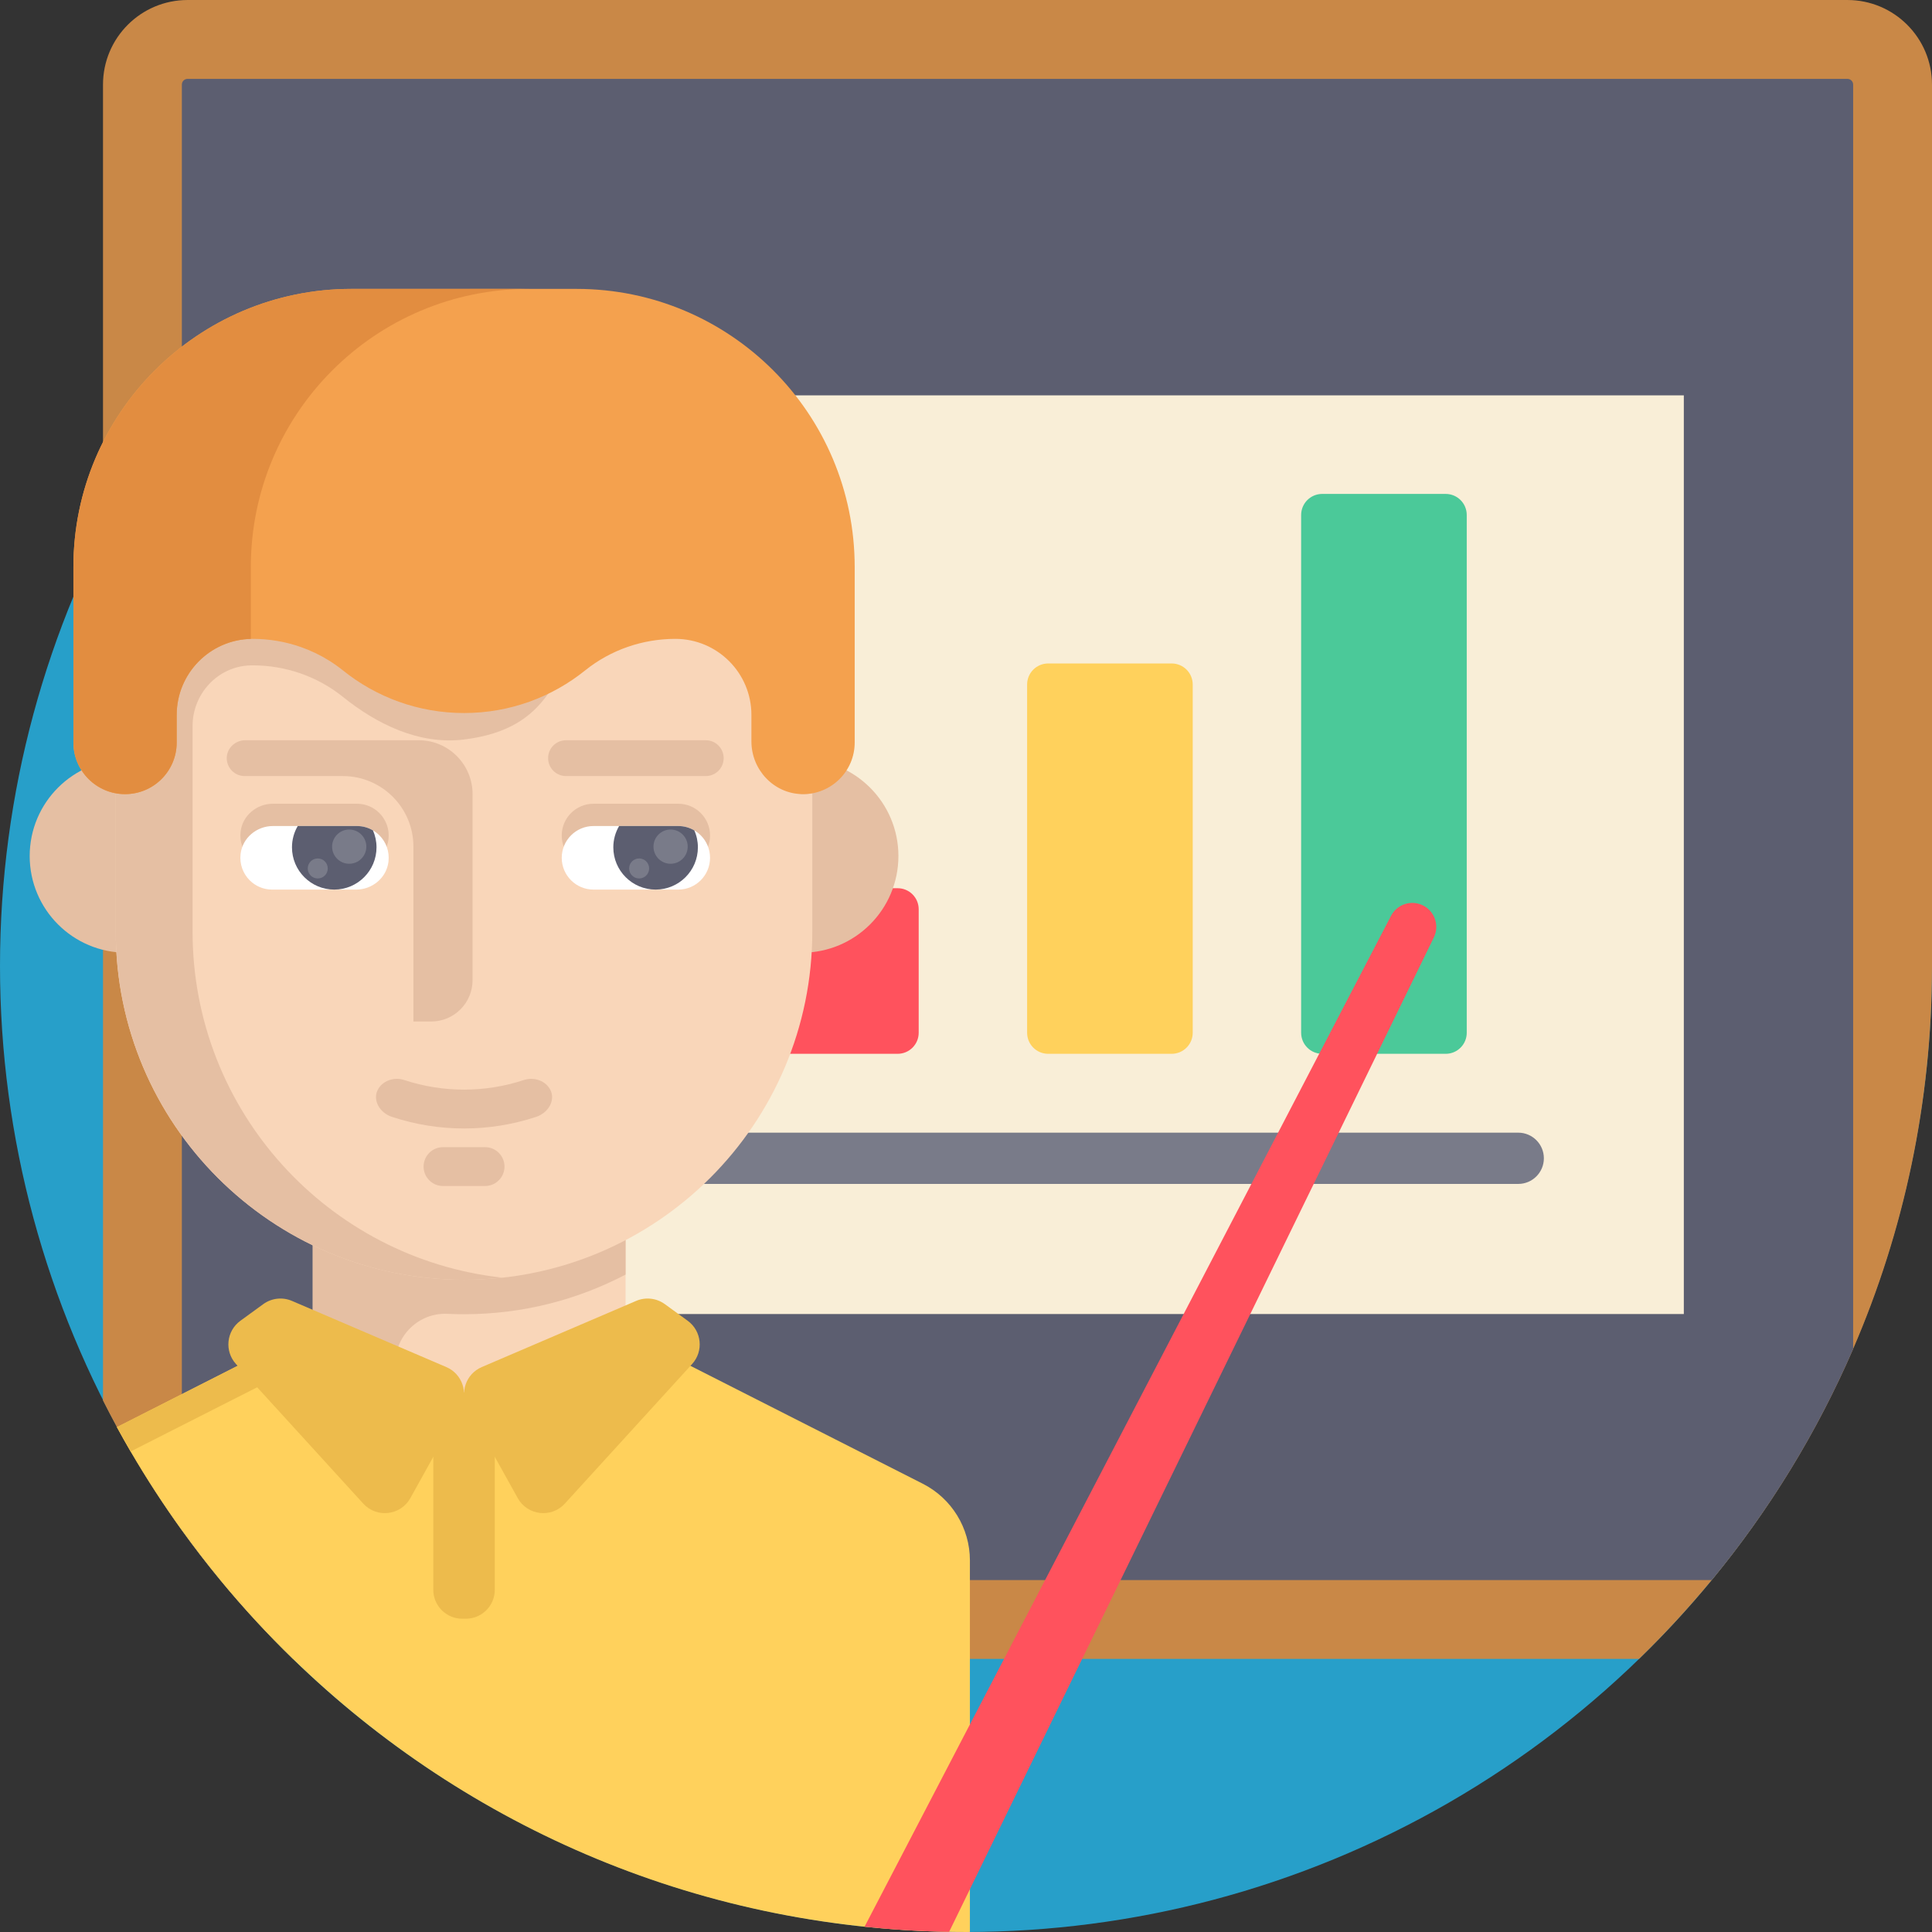 <?xml version="1.0" encoding="iso-8859-1"?>
<!-- Generator: Adobe Illustrator 19.0.0, SVG Export Plug-In . SVG Version: 6.00 Build 0)  -->
<svg xmlns="http://www.w3.org/2000/svg" xmlns:xlink="http://www.w3.org/1999/xlink" version="1.1" id="Capa_1" x="0px" y="0px" viewBox="0 0 512 512" style="enable-background:new 0 0 512 512;" xml:space="preserve">
<rect x="0" y="0" width="512" height="512" fill="#333333" stroke="none"/>
<circle style="fill:#279FC9;" cx="255.998" cy="255.999" r="255.998"/>
<path style="fill:#C98847;" d="M512,22.425v233.575c0,36.049-7.45,70.363-20.898,101.48c-9.613,22.225-22.277,42.82-37.47,61.252  c-6.039,7.314-12.466,14.294-19.268,20.898H77.639c-6.802-6.604-13.239-13.584-19.268-20.898  c-3.532-4.284-6.928-8.694-10.177-13.197c-4.848-6.719-9.373-13.688-13.573-20.877c-1.233-2.132-2.455-4.284-3.636-6.457  c-1.264-2.33-2.497-4.681-3.688-7.053V22.425c0-12.382,10.041-22.423,22.423-22.423h439.858C501.959,0.002,512,10.043,512,22.425z"/>
<path style="fill:#5C5E70;" d="M491.102,22.425V357.48c-9.613,22.225-22.277,42.82-37.47,61.252H58.371  c-3.532-4.284-6.928-8.694-10.177-13.197V22.425c0-0.846,0.679-1.526,1.526-1.526h439.858  C490.423,20.9,491.102,21.579,491.102,22.425z"/>
<rect x="93.058" y="104.772" style="fill:#F9EED7;" width="353.173" height="243.46"/>
<path style="fill:#4BC999;" d="M350.395,130.896h32.73c3.08,0,5.578,2.497,5.578,5.578v137.219c0,3.08-2.497,5.578-5.578,5.578  h-32.73c-3.08,0-5.578-2.497-5.578-5.578V136.473C344.817,133.393,347.315,130.896,350.395,130.896z"/>
<path style="fill:#FFD15C;" d="M277.775,175.826h32.73c3.08,0,5.578,2.497,5.578,5.578v92.289c0,3.08-2.497,5.578-5.578,5.578  h-32.73c-3.08,0-5.578-2.497-5.578-5.578v-92.289C272.197,178.323,274.695,175.826,277.775,175.826z"/>
<path style="fill:#FF525D;" d="M205.155,235.385h32.73c3.08,0,5.578,2.497,5.578,5.578v32.73c0,3.08-2.497,5.578-5.578,5.578h-32.73  c-3.08,0-5.578-2.497-5.578-5.578v-32.73C199.577,237.882,202.075,235.385,205.155,235.385z"/>
<path style="fill:#797B89;" d="M136.947,300.168h265.402c3.751,0,6.792,3.041,6.792,6.792l0,0c0,3.751-3.041,6.792-6.792,6.792  H136.947c-3.751,0-6.792-3.041-6.792-6.792l0,0C130.155,303.209,133.195,300.168,136.947,300.168z"/>
<path style="fill:#FFD15C;" d="M257.036,413.549v98.439c-0.345,0.01-0.69,0.01-1.034,0.01c-69.36,0-132.262-27.575-178.363-72.369  c-6.802-6.604-13.239-13.584-19.268-20.898c-3.532-4.284-6.928-8.694-10.177-13.197c-4.848-6.719-9.373-13.688-13.573-20.877  c-1.233-2.132-2.455-4.284-3.636-6.457l31.984-16.238l0.94-0.47l18.975-2.435l21.452-2.748l1.526-0.199l17.115-2.194l8.182,1.055  l10.449,1.337l24.179,3.103l16.259,2.079l0.93,0.47l61.565,31.242C252.209,397.092,257.036,404.96,257.036,413.549z"/>
<path style="fill:#EDBB4C;" d="M131.158,354.973l-23.05,2.957l-2.988,0.376l-22.235,2.853l-2.602,0.334l-12.131,6.154L34.62,384.658  c-1.233-2.132-2.455-4.284-3.636-6.457l31.984-16.238l0.94-0.47l18.975-2.435l21.452-2.748l1.526-0.199l17.115-2.194  L131.158,354.973z"/>
<rect x="82.881" y="316.603" style="fill:#F9D6B9;" width="82.902" height="53.3"/>
<g>
	<circle style="fill:#E5BFA3;" cx="33.489" cy="226.857" r="25.621"/>
	<circle style="fill:#E5BFA3;" cx="212.468" cy="226.857" r="25.621"/>
	<path style="fill:#E5BFA3;" d="M104.744,316.604L104.744,316.604l-21.857-0.001v0.001h-0.001v22.54h0.001v22.302h21.857l0,0   c0-7.55,6.288-13.622,13.83-13.267c1.458,0.069,2.925,0.103,4.399,0.103c15.451,0,30.019-3.799,42.817-10.51v-21.169   L104.744,316.604L104.744,316.604z"/>
</g>
<path style="fill:#F9D6B9;" d="M215.272,153.724l-184.593-9.827v102.966c0,50.974,41.322,92.296,92.296,92.296l0,0  c50.974,0,92.296-41.322,92.296-92.296V153.724z"/>
<path style="fill:#E5BFA3;" d="M136.127,101.928l-56.544,4.895c-8.626,0-16.577,2.878-22.956,7.72H52.8v3.323  c-6.933,6.886-11.228,16.425-11.228,26.968L27.066,196.48c0,6.723-2.772,12.307,3.613,13.463v36.92  c0,50.974,41.322,92.296,92.296,92.296l0,0c3.44,0,6.835-0.194,10.177-0.561c-46.184-5.067-82.119-44.201-82.119-91.735v-54.461  c0-8.517,6.629-15.726,15.139-16.061c0.267-0.01,0.537-0.016,0.808-0.016l0,0c8.685,0,17.137,2.916,23.905,8.36  c8.782,7.065,20.033,12.772,32.091,11.292c24.017-2.947,23.308-18.811,32.091-25.876c6.768-5.444,15.22-8.36,23.905-8.36h0.374  c11.102,0,19.768-4.145,19.785,6.956c0.011,7.474,5.898,41.578,13.374,41.746c3.901,0.088,7.447-1.458,9.991-4.007  c2.475-2.475-0.674-5.896-0.674-9.677l-3.368-12.62L136.127,101.928z"/>
<path style="fill:#F4A14E;" d="M226.502,150.275v46.495c0,3.781-1.53,7.201-4.005,9.677c-2.545,2.551-6.093,4.095-9.99,4.005  c-7.482-0.168-13.374-6.476-13.374-13.959v-7.028c0-5.568-2.256-10.604-5.906-14.253c-3.65-3.65-8.685-5.906-14.253-5.906  c-8.685,0-17.136,2.915-23.907,8.362c-8.778,7.061-19.939,11.291-32.092,11.291c-12.148,0-23.308-4.23-32.087-11.291  c-1.161-0.936-2.373-1.792-3.627-2.574c-0.014-0.014-0.032-0.023-0.047-0.032c-2.387-1.488-4.922-2.696-7.562-3.617  c-4.052-1.409-8.334-2.139-12.681-2.139c-11.128,0-20.15,9.036-20.15,20.168v7.3c0,3.776-1.53,7.201-4.01,9.677  c-2.475,2.475-5.896,4.005-9.677,4.005c-7.557,0-13.683-6.125-13.683-13.687v-46.495c0-40.711,32.999-73.714,73.71-73.714h59.625  C193.498,76.561,226.502,109.565,226.502,150.275z"/>
<path style="fill:#E28D40;" d="M140.19,76.561c-40.709,0-73.717,33.008-73.717,73.717v19.038  c-10.898,0.261-19.644,9.195-19.644,20.156v7.304c0,3.772-1.536,7.199-4.012,9.676c-2.476,2.476-5.893,4.002-9.676,4.002  c-7.555,0-13.688-6.123-13.688-13.688v-46.487c0-40.709,33.008-73.717,73.717-73.717C93.17,76.561,140.19,76.561,140.19,76.561z"/>
<path style="fill:#E5BFA3;" d="M102.944,222.467c-0.514,4.254-4.268,7.377-8.553,7.377H72.124c-2.326,0-4.431-0.94-5.957-2.466  c-1.746-1.751-2.733-4.267-2.402-7.003c0.514-4.254,4.268-7.377,8.553-7.377h22.267c2.326,0,4.431,0.94,5.957,2.466  C102.287,217.215,103.274,219.731,102.944,222.467z"/>
<path style="fill:#FFFFFF;" d="M102.946,228.374c-0.512,4.253-4.274,7.377-8.558,7.377H72.122c-2.32,0-4.43-0.94-5.956-2.466  c-1.745-1.755-2.738-4.274-2.403-7.001c0.512-4.253,4.274-7.377,8.558-7.377h22.267c1.546,0,3.009,0.418,4.253,1.16  c0.627,0.355,1.202,0.805,1.703,1.306C102.288,223.118,103.27,225.636,102.946,228.374z"/>
<path style="fill:#E5BFA3;" d="M179.749,212.998h-22.46c-4.652,0-8.423,3.771-8.423,8.423l0,0c0,4.652,3.771,8.423,8.423,8.423  h22.46c4.652,0,8.423-3.771,8.423-8.423l0,0C188.17,216.768,184.399,212.998,179.749,212.998z"/>
<path style="fill:#FFFFFF;" d="M188.167,227.329c0,4.65-3.772,8.422-8.422,8.422h-22.455c-2.33,0-4.43-0.94-5.956-2.466  c-1.526-1.526-2.466-3.626-2.466-5.956c0-4.65,3.772-8.422,8.422-8.422h22.455c1.546,0,2.999,0.418,4.253,1.16  c0.627,0.355,1.191,0.794,1.703,1.306C187.227,222.898,188.167,224.999,188.167,227.329z"/>
<path style="fill:#E5BFA3;" d="M187.034,196.171h-37.031c-2.622,0-4.747,2.125-4.747,4.747l0,0c0,2.622,2.125,4.747,4.747,4.747  h37.031c2.622,0,4.747-2.125,4.747-4.747l0,0C191.78,198.296,189.655,196.171,187.034,196.171z"/>
<path style="fill:#5C5E70;" d="M99.78,224.549c0,6.186-5.015,11.201-11.201,11.201c-6.186,0-11.201-5.015-11.201-11.201  c0-2.058,0.554-3.992,1.526-5.642h15.684c1.546,0,3.009,0.418,4.253,1.16C99.445,221.436,99.78,222.961,99.78,224.549z"/>
<g>
	<circle style="fill:#797B89;" cx="92.546" cy="224.371" r="4.535"/>
	<circle style="fill:#797B89;" cx="84.208" cy="230.149" r="2.652"/>
</g>
<path style="fill:#5C5E70;" d="M184.949,224.549c0,6.186-5.015,11.201-11.212,11.201c-6.186,0-11.201-5.015-11.201-11.201  c0-2.058,0.564-3.992,1.536-5.642h15.673c1.546,0,2.999,0.418,4.253,1.16C184.615,221.436,184.949,222.961,184.949,224.549z"/>
<g>
	<circle style="fill:#797B89;" cx="177.715" cy="224.371" r="4.535"/>
	<circle style="fill:#797B89;" cx="169.377" cy="230.149" r="2.652"/>
</g>
<g>
	<path style="fill:#E5BFA3;" d="M64.995,196.171c-2.614,0-4.856,2.045-4.904,4.658c-0.049,2.662,2.095,4.836,4.747,4.836h26.016   c10.33,0,18.704,8.374,18.704,18.704v46.34h4.714c6.054,0,10.963-4.908,10.963-10.963v-49.292c0-7.889-6.395-14.284-14.284-14.284   H64.995V196.171z"/>
	<path style="fill:#E5BFA3;" d="M138.81,286.222c-10.281,3.388-21.386,3.388-31.666,0c-2.747-0.895-5.886,0.177-7.108,2.749l0,0   c-1.221,2.563,0.466,5.905,3.887,7.029c12.373,4.076,25.737,4.076,38.109,0c3.421-1.124,5.108-4.467,3.887-7.029l0,0   C144.696,286.398,141.557,285.326,138.81,286.222z"/>
	<path style="fill:#E5BFA3;" d="M128.55,304.01h-11.149c-2.843,0-5.147,2.305-5.147,5.147l0,0c0,2.843,2.305,5.147,5.147,5.147   h11.149c2.843,0,5.147-2.305,5.147-5.147l0,0C133.698,306.314,131.393,304.01,128.55,304.01z"/>
</g>
<g>
	<path style="fill:#EDBB4C;" d="M77.37,344.754l40.912,17.534c4.217,1.808,5.945,6.865,3.718,10.875l-13.249,23.85   c-2.57,4.627-8.922,5.368-12.489,1.457l-33.718-36.98c-3.109-3.409-2.564-8.763,1.167-11.477l6.054-4.403   C71.973,344.004,74.862,343.679,77.37,344.754z"/>
	<path style="fill:#EDBB4C;" d="M168.583,344.754l-40.912,17.534c-4.217,1.808-5.945,6.865-3.718,10.875l13.249,23.85   c2.57,4.627,8.922,5.368,12.489,1.457l33.718-36.98c3.109-3.409,2.564-8.763-1.167-11.477l-6.054-4.403   C173.979,344.004,171.091,343.679,168.583,344.754z"/>
	<path style="fill:#EDBB4C;" d="M123.46,428.975h-0.969c-4.232,0-7.662-3.43-7.662-7.662v-52.328h16.294v52.328   C131.122,425.545,127.692,428.975,123.46,428.975z"/>
</g>
<path style="fill:#FF525D;" d="M379.988,248.425L251.529,511.957c-7.555-0.125-15.036-0.585-22.413-1.358l139.524-267.9  c1.609-3.082,5.392-4.295,8.495-2.738C380.239,241.529,381.514,245.301,379.988,248.425z"/>
<g>
</g>
<g>
</g>
<g>
</g>
<g>
</g>
<g>
</g>
<g>
</g>
<g>
</g>
<g>
</g>
<g>
</g>
<g>
</g>
<g>
</g>
<g>
</g>
<g>
</g>
<g>
</g>
<g>
</g>
</svg>

